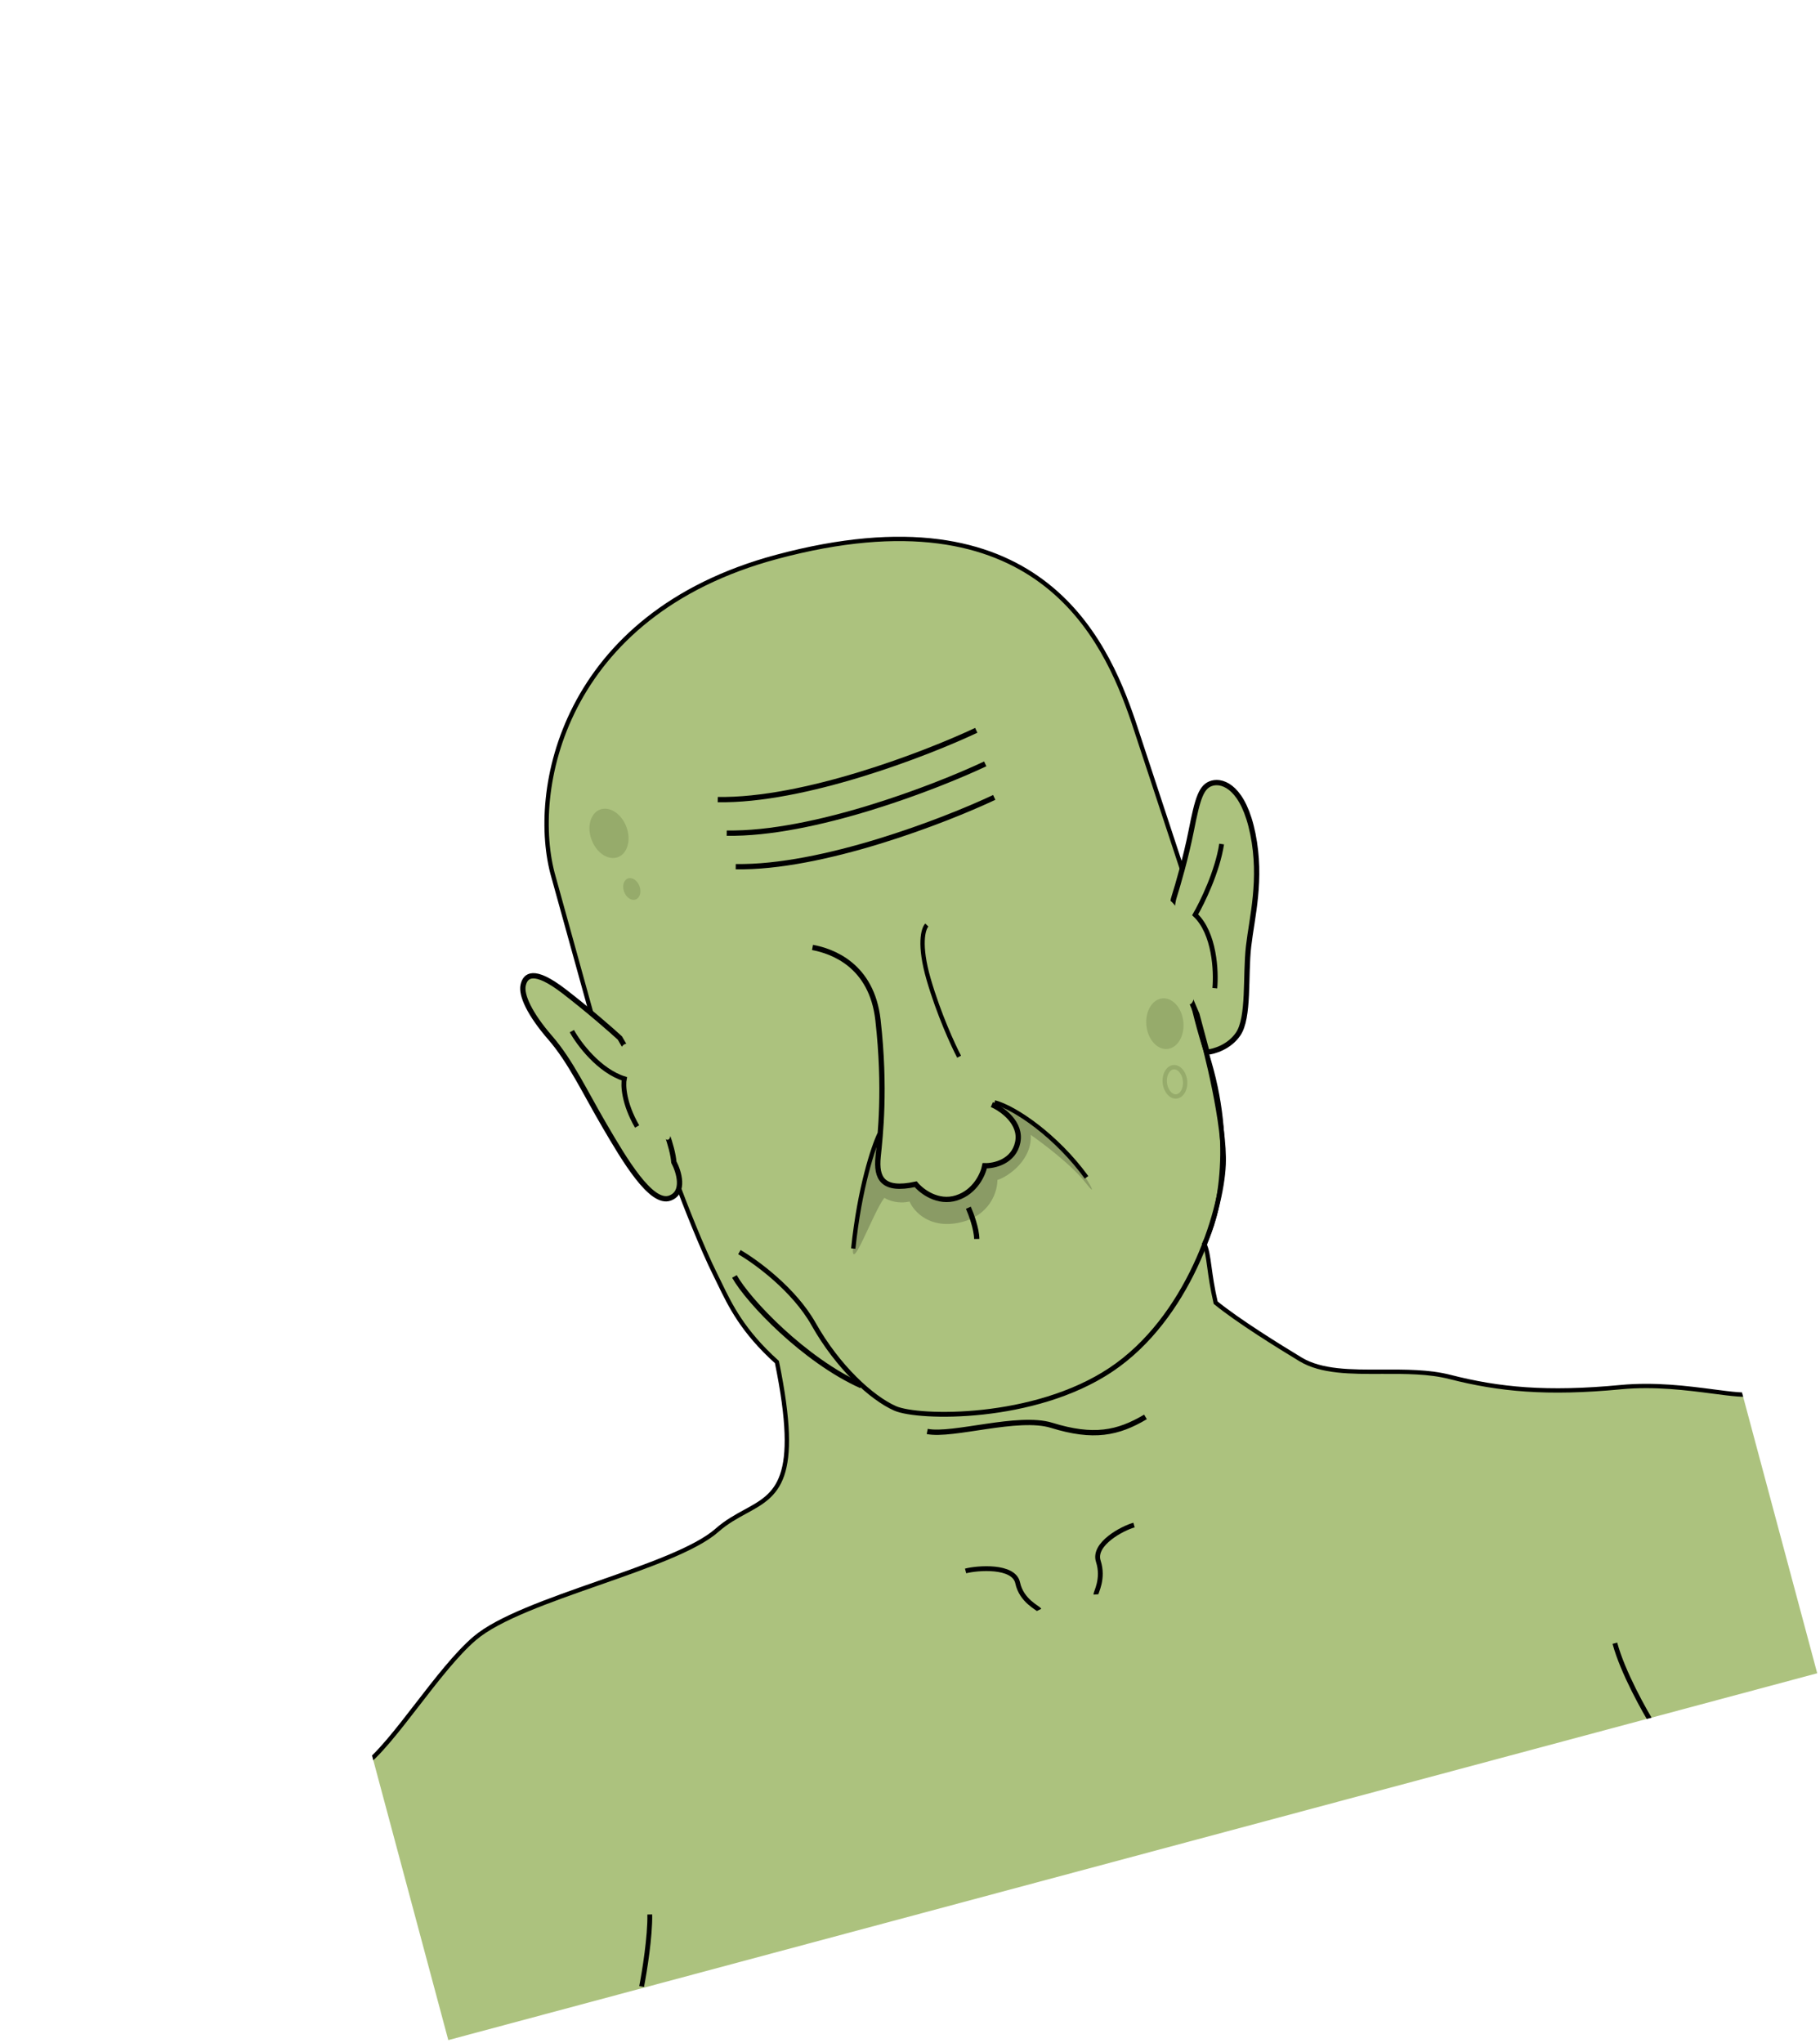 <svg width="310" height="348" viewBox="0 0 310 348" fill="none" xmlns="http://www.w3.org/2000/svg">
<g clip-path="url(#clip0_76_5089)">
<path fill-rule="evenodd" clip-rule="evenodd" d="M115.303 201.474C116.531 204.788 119.57 212.576 121.904 217.222C122.14 217.693 122.375 218.179 122.618 218.682C124.37 222.305 126.523 226.758 132.333 231.972C136.482 252.248 132.352 254.5 126.955 257.443C125.398 258.292 123.735 259.198 122.136 260.611C118.502 263.822 110.267 266.704 101.921 269.626C93.449 272.592 84.862 275.598 80.856 279.028C77.745 281.69 74.356 286.075 71.086 290.305C67.666 294.73 64.378 298.984 61.679 300.917L74.859 350.105L311.953 286.576L298.773 237.388C297.415 237.722 294.947 237.4 291.792 236.988C287.474 236.424 281.868 235.692 276.061 236.246C263.5 237.443 255.338 236.654 246.984 234.514C243.385 233.591 239.32 233.607 235.359 233.622C230.125 233.642 225.073 233.661 221.521 231.515C217.79 229.261 210.822 224.931 207.063 221.857C206.479 219.334 206.208 217.351 205.993 215.779C205.75 214.006 205.579 212.757 205.113 211.848C207.366 207.616 210.598 195.191 205.502 179.347C200.406 163.502 200.849 152.618 201.707 149.157L193.057 122.904C188.163 108.484 176.576 82.976 132.307 94.838C95.773 104.627 90.085 134.807 94.284 149.37L101.984 177.153L115.303 201.474Z" fill="#ACC27E"/>
<path d="M121.904 217.222L121.573 217.388L121.904 217.222ZM115.303 201.474L115.65 201.346L115.64 201.321L115.627 201.297L115.303 201.474ZM122.618 218.682L122.951 218.521L122.618 218.682ZM132.333 231.972L132.695 231.898L132.671 231.778L132.58 231.697L132.333 231.972ZM126.955 257.443L127.131 257.767L127.131 257.767L126.955 257.443ZM122.136 260.611L122.38 260.888L122.136 260.611ZM101.921 269.626L102.043 269.975L101.921 269.626ZM80.856 279.028L80.615 278.747L80.856 279.028ZM71.086 290.305L70.794 290.079L70.794 290.079L71.086 290.305ZM61.679 300.917L61.464 300.617L61.256 300.766L61.322 301.013L61.679 300.917ZM74.859 350.105L74.502 350.201L74.598 350.558L74.955 350.462L74.859 350.105ZM311.953 286.576L312.049 286.933L312.406 286.837L312.31 286.48L311.953 286.576ZM298.773 237.388L299.13 237.292L299.036 236.943L298.685 237.029L298.773 237.388ZM291.792 236.988L291.84 236.621L291.792 236.988ZM276.061 236.246L276.096 236.614L276.061 236.246ZM246.984 234.514L247.076 234.155L246.984 234.514ZM235.359 233.622L235.361 233.992L235.361 233.992L235.359 233.622ZM221.521 231.515L221.33 231.831L221.521 231.515ZM207.063 221.857L206.703 221.94L206.732 222.063L206.829 222.143L207.063 221.857ZM205.993 215.779L206.359 215.729L206.359 215.729L205.993 215.779ZM205.113 211.848L204.786 211.674L204.695 211.845L204.784 212.017L205.113 211.848ZM201.707 149.157L202.066 149.246L202.091 149.142L202.058 149.041L201.707 149.157ZM193.057 122.904L193.408 122.788L193.407 122.785L193.057 122.904ZM94.284 149.37L94.641 149.271L94.639 149.268L94.284 149.37ZM101.984 177.153L101.628 177.252L101.639 177.293L101.66 177.331L101.984 177.153ZM122.234 217.057C119.91 212.43 116.877 204.658 115.65 201.346L114.957 201.603C116.185 204.917 119.23 212.722 121.573 217.388L122.234 217.057ZM122.951 218.521C122.708 218.019 122.472 217.53 122.234 217.057L121.573 217.388C121.808 217.856 122.042 218.34 122.286 218.843L122.951 218.521ZM132.58 231.697C126.823 226.531 124.696 222.129 122.951 218.521L122.286 218.843C124.044 222.481 126.223 226.985 132.087 232.247L132.58 231.697ZM127.131 257.767C129.826 256.298 132.334 254.941 133.573 251.327C134.797 247.76 134.771 242.041 132.695 231.898L131.971 232.046C134.044 242.179 134.028 247.724 132.874 251.087C131.736 254.404 129.48 255.645 126.778 257.118L127.131 257.767ZM122.38 260.888C123.945 259.506 125.572 258.618 127.131 257.767L126.778 257.118C125.223 257.966 123.526 258.89 121.891 260.334L122.38 260.888ZM102.043 269.975C106.213 268.515 110.369 267.06 113.938 265.568C117.497 264.079 120.514 262.537 122.38 260.888L121.891 260.334C120.123 261.896 117.206 263.4 113.653 264.886C110.108 266.368 105.974 267.816 101.798 269.278L102.043 269.975ZM81.096 279.308C83.052 277.634 86.154 276.043 89.856 274.494C93.551 272.948 97.804 271.459 102.043 269.975L101.798 269.278C97.565 270.759 93.29 272.256 89.571 273.812C85.86 275.365 82.665 276.992 80.615 278.747L81.096 279.308ZM71.379 290.531C74.657 286.29 78.021 281.94 81.096 279.308L80.615 278.747C77.47 281.439 74.054 285.861 70.794 290.079L71.379 290.531ZM61.894 301.218C63.282 300.224 64.803 298.648 66.393 296.785C67.987 294.919 69.67 292.742 71.379 290.531L70.794 290.079C69.082 292.293 67.411 294.455 65.831 296.305C64.248 298.159 62.775 299.677 61.464 300.617L61.894 301.218ZM75.216 350.009L62.036 300.821L61.322 301.013L74.502 350.201L75.216 350.009ZM311.857 286.219L74.763 349.748L74.955 350.462L312.049 286.933L311.857 286.219ZM298.416 237.484L311.596 286.672L312.31 286.48L299.13 237.292L298.416 237.484ZM291.744 237.354C293.318 237.56 294.735 237.745 295.928 237.836C297.113 237.927 298.12 237.929 298.861 237.747L298.685 237.029C298.068 237.181 297.162 237.189 295.985 237.099C294.815 237.01 293.421 236.828 291.84 236.621L291.744 237.354ZM276.096 236.614C281.856 236.065 287.422 236.79 291.744 237.354L291.84 236.621C287.525 236.058 281.881 235.32 276.026 235.878L276.096 236.614ZM246.892 234.872C255.292 237.024 263.498 237.815 276.096 236.614L276.026 235.878C263.502 237.072 255.384 236.284 247.076 234.155L246.892 234.872ZM235.361 233.992C239.333 233.976 243.348 233.963 246.892 234.872L247.076 234.155C243.423 233.219 239.308 233.237 235.358 233.252L235.361 233.992ZM221.33 231.831C223.171 232.944 225.382 233.484 227.769 233.748C230.155 234.012 232.749 234.002 235.361 233.992L235.358 233.252C232.736 233.262 230.187 233.272 227.85 233.013C225.514 232.755 223.424 232.232 221.713 231.199L221.33 231.831ZM206.829 222.143C210.612 225.237 217.603 229.58 221.33 231.831L221.713 231.199C217.977 228.942 211.033 224.626 207.297 221.57L206.829 222.143ZM205.627 215.829C205.842 217.403 206.115 219.4 206.703 221.94L207.423 221.773C206.844 219.268 206.574 217.299 206.359 215.729L205.627 215.829ZM204.784 212.017C205.215 212.856 205.38 214.03 205.627 215.829L206.359 215.729C206.12 213.983 205.944 212.658 205.441 211.679L204.784 212.017ZM205.15 179.46C210.217 195.214 206.99 207.535 204.786 211.674L205.439 212.022C207.741 207.698 210.979 195.169 205.854 179.233L205.15 179.46ZM201.348 149.068C200.468 152.617 200.041 163.574 205.15 179.46L205.854 179.233C200.771 163.429 201.229 152.619 202.066 149.246L201.348 149.068ZM192.706 123.02L201.356 149.273L202.058 149.041L193.408 122.788L192.706 123.02ZM132.403 95.195C154.462 89.284 168.301 92.701 177.228 99.312C186.174 105.938 190.264 115.826 192.707 123.023L193.407 122.785C190.956 115.563 186.806 105.486 177.668 98.719C168.51 91.936 154.421 88.53 132.211 94.481L132.403 95.195ZM94.639 149.268C90.49 134.877 96.094 104.924 132.403 95.195L132.211 94.481C95.452 104.331 89.68 134.737 93.929 149.473L94.639 149.268ZM102.34 177.054L94.641 149.271L93.928 149.469L101.628 177.252L102.34 177.054ZM115.627 201.297L102.308 176.976L101.66 177.331L114.979 201.652L115.627 201.297Z" fill="black"/>
<path d="M157.934 243.792C162.292 244.665 173.413 240.979 179.124 242.748C186.264 244.959 190.414 244.102 195.109 241.313" stroke="black" stroke-width="0.903"/>
<path d="M125.094 217.388C127.46 221.615 136.997 231.63 146.705 236.001" stroke="black" stroke-width="0.903"/>
<path d="M203.961 173.595C205.554 179.063 208.668 191.67 208.382 198.345C208.024 206.689 202.308 224.546 189.216 233.284C176.124 242.021 156.413 241.606 152.458 239.859C148.504 238.113 142.718 232.861 138.579 225.509C135.269 219.627 128.774 214.885 125.941 213.25" stroke="black" stroke-width="0.821"/>
<path d="M202.894 141.526C202.012 145.98 200.606 150.812 200.013 152.672C199.272 154.826 199.006 161.862 203.867 172.769L205.589 179.196C206.713 179.107 209.347 178.367 210.887 176.118C212.812 173.306 212.095 166.186 212.668 161.185C213.241 156.185 214.977 149.81 213.402 142.027C211.826 134.243 208.396 132.867 206.492 133.377C204.588 133.887 203.995 135.959 202.894 141.526Z" fill="#ACC27E" stroke="black" stroke-width="0.903"/>
<path d="M206.92 168.295C207.187 165.432 206.892 158.924 203.572 155.8C204.776 153.734 207.363 148.432 208.081 143.75" stroke="black" stroke-width="0.821"/>
<path d="M198.53 162.806C197.318 157.972 197.278 154.781 197.41 153.79C199.164 150.943 202.279 156.889 202.677 161.467C203.076 166.045 204.079 168.747 203.153 170.58C202.228 172.413 200.046 168.848 198.53 162.806Z" fill="#ACC27E"/>
<path d="M169.346 135.805C160.777 139.844 139.975 147.858 125.315 147.603" stroke="black" stroke-width="0.903"/>
<path d="M167.816 130.093C159.247 134.132 138.444 142.146 123.784 141.891" stroke="black" stroke-width="0.903"/>
<path d="M166.285 124.38C157.716 128.42 136.914 136.434 122.254 136.179" stroke="black" stroke-width="0.903"/>
<path d="M114.121 204.045C116.719 203.076 115.64 199.556 114.775 197.917C114.335 192.593 108.464 181.61 105.584 176.784C104.211 175.522 100.404 172.177 96.157 168.893C90.848 164.789 89.466 166.137 89.106 167.807C88.745 169.476 90.204 172.699 93.709 176.734C97.213 180.77 99.643 186.028 102.935 191.651L102.999 191.761C106.288 197.377 110.895 205.247 114.121 204.045Z" fill="#ACC27E" stroke="black" stroke-width="0.903"/>
<path d="M108.752 186.861C106.529 182.627 105.801 179.659 105.716 178.704C106.81 175.647 111.125 180.486 112.5 184.667C113.875 188.847 114.67 191.653 114.164 193.574C113.659 195.495 111.53 192.154 108.752 186.861Z" fill="#ACC27E"/>
<path d="M97.406 175.616C98.587 177.751 102.028 182.362 106.338 183.724C106.114 184.791 106.235 187.91 108.517 191.856" stroke="black" stroke-width="0.821"/>
<path d="M164.47 267.55C166.44 267.03 172.692 266.521 173.343 269.586C173.995 272.652 176.828 273.847 176.99 274.185" stroke="black" stroke-width="0.821"/>
<path d="M193.157 259.735C191.245 260.256 186.114 262.924 187.078 265.906C188.042 268.888 186.641 271.177 186.672 271.549" stroke="black" stroke-width="0.821"/>
<path d="M109.287 338.329C109.783 335.787 110.753 329.773 110.675 326.053" stroke="black" stroke-width="0.821"/>
<path d="M281.747 294.055C280.069 291.369 276.384 284.77 275.061 279.857" stroke="black" stroke-width="0.821"/>
<ellipse cx="198.413" cy="174.343" rx="3.162" ry="4.329" transform="rotate(-5.876 198.413 174.343)" fill="#96AB6B"/>
<ellipse cx="103.731" cy="141.93" rx="3.162" ry="4.329" transform="rotate(-20.7 103.731 141.93)" fill="#96AB6B"/>
<ellipse cx="107.614" cy="151.403" rx="1.393" ry="1.907" transform="rotate(-20.7 107.614 151.403)" fill="#96AB6B"/>
<path d="M201.846 184.068C201.92 184.787 201.772 185.445 201.491 185.927C201.21 186.408 200.813 186.69 200.383 186.734C199.952 186.778 199.506 186.583 199.133 186.169C198.76 185.755 198.481 185.141 198.407 184.421C198.333 183.702 198.481 183.044 198.762 182.562C199.043 182.081 199.44 181.799 199.87 181.755C200.301 181.711 200.746 181.905 201.12 182.32C201.493 182.734 201.772 183.348 201.846 184.068Z" stroke="#96AB6B" stroke-width="0.739"/>
<path d="M145.343 211.877C146.279 203.68 148.43 197.218 149.597 194.114L149.419 198.37L150.248 200.827L152.087 201.822L155.899 201.608L156.871 202.538L159.717 204.114C160.105 204.294 161.371 204.513 163.33 203.954C165.289 203.395 167.121 200.118 167.792 198.549C170.569 198.443 173.191 196.167 173.235 193.477C173.271 191.325 171.454 189.263 170.541 188.502L170.403 187.986C172.396 189.181 177.08 192.149 179.876 194.461C183.371 197.351 188.05 205.451 185.006 201.547C182.571 198.424 177.851 194.89 175.563 193.278C175.824 197.426 171.909 200.323 169.884 200.965C169.907 202.9 168.66 207.058 163.491 208.205C158.323 209.352 155.626 206.302 154.924 204.633C152.939 205.097 151.234 204.403 150.63 203.998C148.641 206.572 144.657 217.886 145.343 211.877Z" fill="black" fill-opacity="0.2"/>
<path d="M164.943 205.69C165.409 206.741 166.346 209.276 166.368 211.005" stroke="black" stroke-width="0.903"/>
<path d="M138.397 161.359C141.713 161.975 148.492 164.331 149.549 173.743C150.871 185.508 149.927 193.425 149.57 197.018C149.213 200.611 150.26 202.933 155.973 201.687C156.961 202.887 159.738 205.03 162.939 204.01C166.14 202.989 167.467 199.936 167.731 198.537C169.32 198.586 172.667 197.857 173.348 194.551C174.029 191.245 170.696 188.89 168.944 188.126" stroke="black" stroke-width="0.903"/>
<path d="M149.799 193.124C148.757 195.317 146.405 202.29 145.336 212.644" stroke="black" stroke-width="0.739"/>
<path d="M169.403 187.744C172.972 188.687 180.002 193.534 185.068 200.51" stroke="black" stroke-width="0.739"/>
<path d="M157.867 157.545C157.254 158.163 156.457 160.882 158.183 166.814C159.908 172.746 162.357 178.053 163.365 179.966" stroke="black" stroke-width="0.739"/>
</g>
<defs>
<clipPath id="clip0_76_5089">
<rect width="241.392" height="295.026" fill="white" transform="translate(0 62.477) rotate(-15)"/>
</clipPath>
</defs>
</svg>
